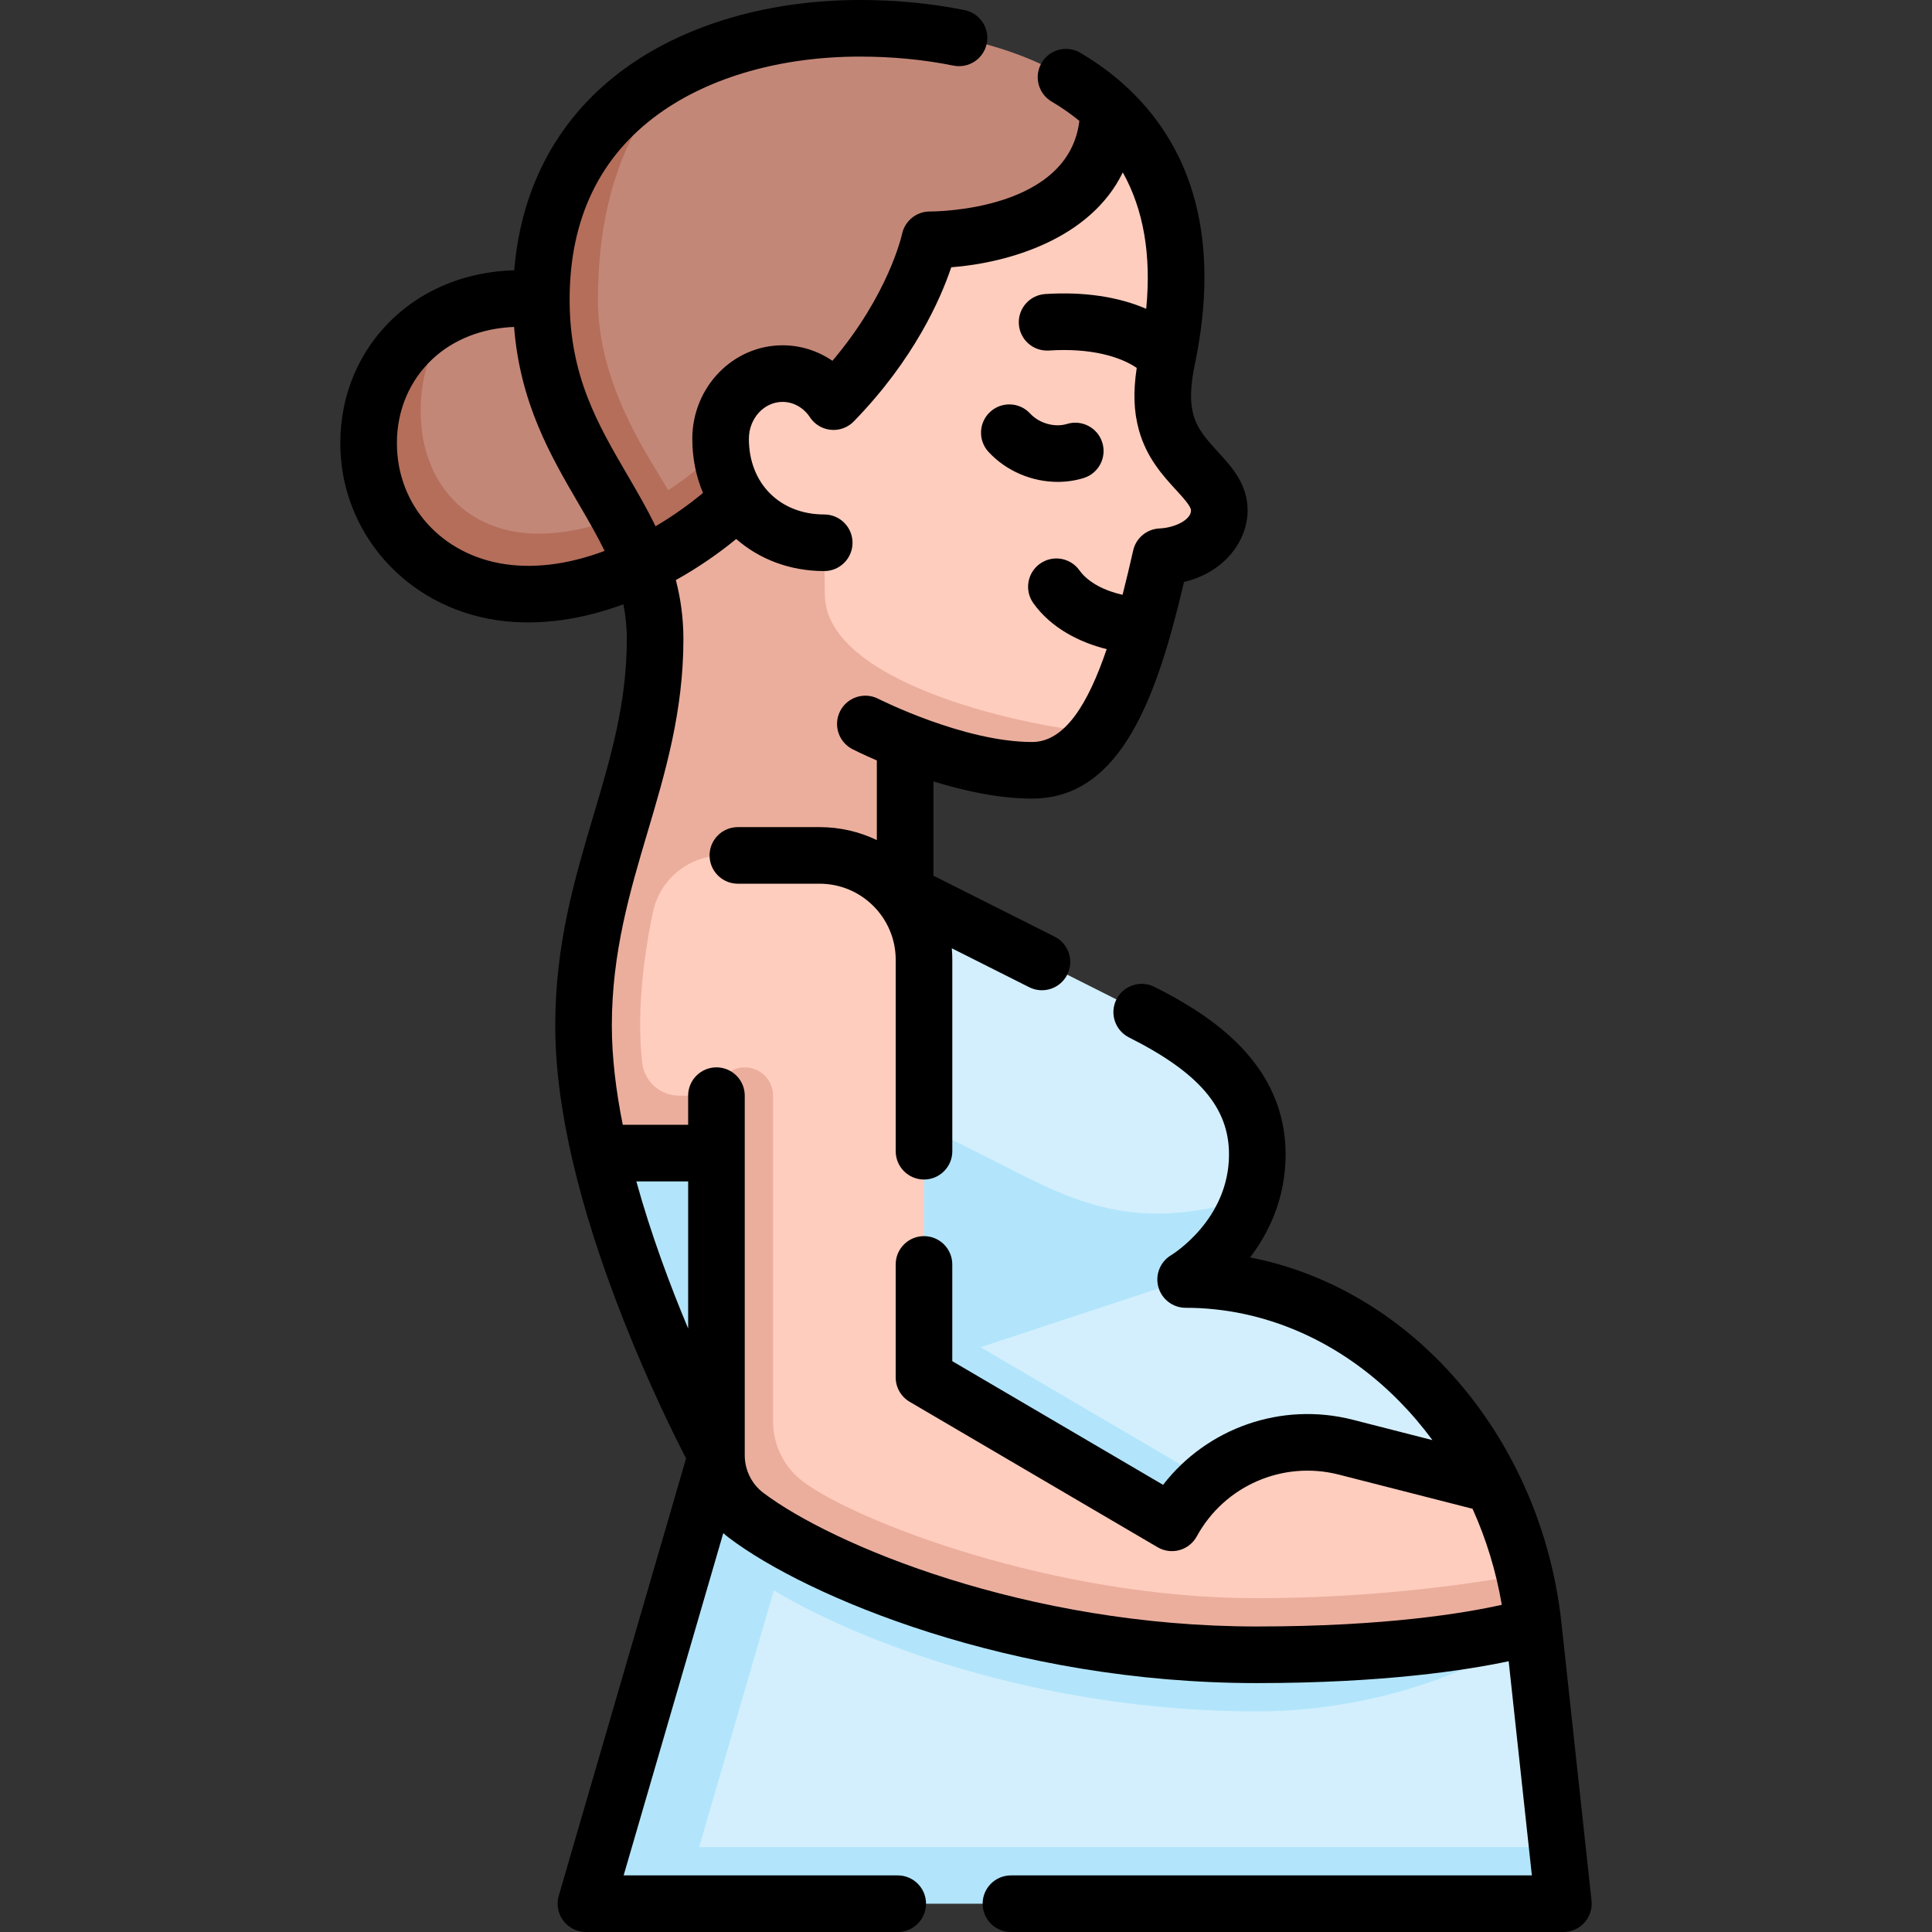  <svg class="logo__svg " enable-background="new 0 0 512 512" height="512" viewBox="0 0 512 512"
                        width="512" xmlns="http://www.w3.org/2000/svg">
                        <rect x="0" y="0" width="512" height="512" fill="#333333" stroke="none"/>
                        <g>
                            <g>
                                <path
                                    d="m121.191 82.243c-11.467 9.403-16.055 22.796-15.014 34.344 1.189 13.184 11.521 26.175 28.155 28.709 11.639 1.774 24.608-2.217 30.762-8.74-8.917-23.827-21.639-57.136-21.639-57.136-8.297-.903-15.82.203-22.264 2.823z"
                                    fill="#c38778" />
                                <path
                                    d="m137.818 141.109c-16.676-2.242-24.947-14.932-26.136-28.116-1.041-11.547 2.129-22.21 9.509-30.75-14.488 5.889-23.509 19.449-23.509 35.2 0 21.115 15.66 36.677 35.161 39.503 13.009 1.886 26.025-1.589 37.234-6.97-1.388-3.782-3.101-8.391-4.983-13.42-9.421 3.997-19.359 5.617-27.276 4.553z"
                                    fill="#b46e5a" />
                                <path
                                    d="m153.455 79.419c0 22.906 18.584 48.767 23.368 57.12l116.714-20.621c.084-28.047.187-66.441.189-87.106-16.98-15.901-43.164-21.312-65.846-21.312-15.088 0-30.545 2.728-44.044 8.781-9.569 7.271-30.381 25.047-30.381 63.138z"
                                    fill="#c38778" />
                                <path
                                    d="m194.472 115.918c-4.007 3.884-12.549 10.988-17.406 13.97-4.783-8.353-18.611-27.563-18.611-50.469 0-38.091 15.812-55.866 25.381-63.138-23.048 10.336-40.381 30.374-40.381 63.138 0 33.201 18.662 48.86 26.623 70.557h123.35s.05-14.52.109-34.058z"
                                    fill="#b46e5a" />
                                <path
                                    d="m290.941 194.207c6.621-9.146 11.702-24.646 16.674-46.669 7.652-.319 15.514-4.863 15.514-12.267 0-8.004-10.965-12.019-14.083-23.316-1.363-4.939-1.143-10.166.319-17.27 6.486-31.505-1.29-52.435-15.64-65.874-.002 35.062-47.337 34.737-47.337 34.737s-4.2 21.045-25.491 42.891c-2.968-4.49-7.907-7.43-13.499-7.43-9.076 0-16.433 7.74-16.433 17.287 0 6.055 1.685 11.555 4.694 16.024 4.742 7.043 25.283 61.887 25.283 61.887z"
                                    fill="#ffcdbe" />
                                <path
                                    d="m314.208 339.08-2.78.918c8.408-8.848 15.494-16.995 19.91-22.579 1.147-3.431 1.864-7.257 1.864-11.481 0-16.309-10.826-27.748-30.633-37.709-11.195-5.63-83.544-42.014-83.544-42.014l-60.033 79.365 41.073 78.923-20.839 112.842 233.467-7.846-6.353-58.639-10.842-37.416c-15.762-31.996-46.155-54.364-81.29-54.364z"
                                    fill="#d3effd" />
                                <path
                                    d="m185.277 489.5 19.803-68.026c22.173 13.344 69.958 32.063 127.961 32.063 36.21 0 66.164-14.676 73.299-22.676l-56.604-21.121-89.867-52.717 54.339-17.943s12.349-7.363 17.13-21.661c-24.108 7.476-39.572 4.464-58.77-5.19-4.581-2.304-28.471-14.318-49.565-24.926l-64.012 18.278c9.42 40.696 30.877 80.093 30.877 80.093l-34.591 118.826h259.041s-.61-5.628-1.625-15z"
                                    fill="#b2e5fb" />
                                <path
                                    d="m199.869 381.673c0 6.246 2.903 12.144 7.883 15.913 13.702 10.37 71.308 30.951 125.289 30.951 32.587 0 60.784-5.348 70.939-11.36-1.959-8.322-4.817-16.29-8.482-23.732l-38.836-9.926c-18.138-4.636-37.111 3.618-46.086 20.048l-65.707-38.545v-110.66c0-6.716-2.393-12.873-6.374-17.665-5.074-6.109-12.728-19.999-21.29-19.999l-47.127.316-7.036 82.138h36.827z"
                                    fill="#ffcdbe" />
                                <path
                                    d="m403.98 417.177c-11.748 2.193-38.352 6.36-70.939 6.36-53.98 0-106.587-20.581-120.289-30.951-4.98-3.769-7.883-9.667-7.883-15.913v-86.312c0-4.142-3.358-7.5-7.5-7.5s-7.5 3.358-7.5 7.5h-9.863c-5.064 0-9.331-3.818-9.841-8.856-.292-2.882-.519-6.24-.519-9.717 0-11.162 1.67-21.933 3.418-30.147 1.856-8.725 9.585-14.943 18.506-14.943h25.635c8.562 0 16.216 3.89 21.29 9.999l-.001.001h1.375v-40.195c8.85 3.477 21.893 7.638 33.657 7.638 6.983 0 12.605-3.29 17.415-9.934-23.39-2.276-72.351-14.145-72.351-36.742l-.159-13.624c-9.989 0-18.03-4.476-22.773-11.52-5.808 5.629-14.869 12.513-25.581 17.655 2.157 5.88 3.536 12.198 3.536 19.435 0 36.851-18.968 62.287-18.968 102.377 0 10.802 1.698 22.349 4.346 33.793h30.877v80.093c0 6.246 2.903 12.144 7.883 15.913 17.225 13.037 69.729 36.951 135.289 36.951 50.408 0 73.299-7.676 73.299-7.676-.503-4.652-1.307-9.217-2.359-13.685z"
                                    fill="#ebae9d" />
                            </g>
                            <g>
                                <path
                                    d="m414.318 512h-146.41c-4.142 0-7.5-3.358-7.5-7.5s3.358-7.5 7.5-7.5h138.053l-6.149-56.758c-11.03 2.35-32.976 5.795-66.771 5.795-65.289 0-119.384-23.006-139.815-38.471-.534-.404-1.051-.827-1.55-1.267l-26.405 90.701h72.637c4.142 0 7.5 3.358 7.5 7.5s-3.358 7.5-7.5 7.5h-82.632c-2.36 0-4.583-1.111-5.999-2.999s-1.862-4.332-1.202-6.598l33.744-115.912c-2.907-5.605-9.689-19.191-16.539-36.553-12.033-30.5-18.135-56.794-18.135-78.151 0-21.558 5.131-38.837 10.094-55.548 4.563-15.367 8.874-29.882 8.874-46.83 0-3.273-.324-6.337-.908-9.262-10.616 3.908-22.103 5.863-33.437 4.22-24.096-3.493-41.585-23.228-41.585-46.926 0-12.887 5.036-24.692 14.179-33.24 8.405-7.858 19.585-12.229 31.911-12.571 1.878-22.603 12.051-41.077 29.704-53.748 16.065-11.53 38.05-17.882 61.903-17.882 9.606 0 18.945.904 27.758 2.687 4.06.821 6.686 4.778 5.864 8.838s-4.778 6.686-8.838 5.864c-7.836-1.585-16.174-2.389-24.784-2.389-20.741 0-39.62 5.352-53.157 15.069-15.771 11.321-23.768 27.925-23.768 49.35 0 20.219 7.425 32.947 15.287 46.423 2.579 4.421 5.189 8.896 7.488 13.629 4.852-2.867 9.136-5.974 12.576-8.837-1.835-4.334-2.841-9.171-2.841-14.338 0-13.668 10.736-24.788 23.933-24.788 4.765 0 9.342 1.467 13.204 4.112 14.968-17.667 18.402-33.401 18.438-33.574.727-3.477 3.8-5.999 7.348-5.999h.097c2.076 0 36.714-.371 39.554-24.011-2.241-1.842-4.691-3.548-7.347-5.115-3.567-2.104-4.753-6.703-2.648-10.271 2.104-3.568 6.704-4.753 10.271-2.648 19.248 11.355 40.146 34.833 30.396 82.193-1.284 6.241-1.41 10.228-.435 13.762 1.073 3.889 3.699 6.754 6.479 9.787 3.691 4.027 7.875 8.593 7.875 15.525 0 7.831-5.866 16.329-16.859 18.965-6.988 29.757-16.392 57.404-40.245 57.404-8.813 0-18.125-2.061-26.157-4.548v24.982l32.124 16.155c3.701 1.861 5.192 6.369 3.331 10.07-1.86 3.701-6.369 5.192-10.07 3.331l-20.515-10.317c.086 1.005.131 2.021.131 3.049v50.728c0 4.142-3.358 7.5-7.5 7.5s-7.5-3.358-7.5-7.5v-50.728c0-11.119-9.045-20.164-20.164-20.164h-21.666c-4.142 0-7.5-3.358-7.5-7.5s3.358-7.5 7.5-7.5h21.664c5.427 0 10.57 1.235 15.164 3.44v-21.105c-3.767-1.624-6.151-2.833-6.46-2.99-3.688-1.887-5.148-6.405-3.262-10.093 1.887-3.688 6.404-5.147 10.091-3.262.378.191 22.74 11.454 40.788 11.454 8.718 0 14.879-10.236 19.754-24.611-7.128-1.764-14.691-5.543-19.428-12.168-2.409-3.37-1.63-8.054 1.739-10.463 3.37-2.408 8.054-1.63 10.463 1.739 2.415 3.378 6.981 5.509 11.433 6.493.98-3.818 1.912-7.757 2.812-11.742.747-3.306 3.617-5.7 7.003-5.842 3.931-.164 8.327-2.24 8.327-4.773 0-1.099-2.09-3.378-3.934-5.391-3.495-3.814-7.845-8.56-9.879-15.931-1.35-4.89-1.545-9.975-.573-16.457-4.333-2.947-12.112-5.329-23.263-4.599-4.14.271-7.704-2.86-7.975-6.993s2.86-7.704 6.993-7.975c10.201-.669 19.42.724 26.759 3.911 1.383-14.226-.693-26.297-6.203-36.143-8.516 17.541-30.073 23.952-45.462 25.142-2.8 8.313-9.806 24.364-25.734 40.743-.504.535-1.089.999-1.74 1.371-3.246 1.854-7.366 1.037-9.654-1.92-.145-.187-.279-.378-.403-.574-1.688-2.475-4.356-3.947-7.165-3.947-4.926 0-8.933 4.391-8.933 9.788 0 11.801 8.21 20.043 19.966 20.043 4.142 0 7.5 3.358 7.5 7.5s-3.358 7.5-7.5 7.5c-9.126 0-17.225-3.157-23.324-8.499-4.662 3.829-10.074 7.585-15.995 10.884 1.253 4.819 2.001 10 2.001 15.686 0 19.127-4.827 35.381-9.495 51.1-4.657 15.683-9.473 31.9-9.473 51.277 0 8.392 1.096 17.307 2.897 26.292h17.326v-7.719c0-4.142 3.358-7.5 7.5-7.5s7.5 3.358 7.5 7.5v95.312c0 3.893 1.835 7.606 4.91 9.933 18.098 13.698 69.603 35.431 130.762 35.431 34.238 0 55.341-3.582 64.955-5.745-1.509-8.865-4.13-17.426-7.751-25.448l-35.439-9.057c-14.831-3.792-30.31 2.944-37.647 16.376-.973 1.781-2.625 3.091-4.58 3.633-1.956.542-4.046.268-5.797-.759l-65.708-38.545c-2.295-1.347-3.705-3.808-3.705-6.469v-29.934c0-4.142 3.358-7.5 7.5-7.5s7.5 3.358 7.5 7.5v25.638l55.862 32.769c11.671-15.069 31.347-22.083 50.289-17.243l21.092 5.391c-2.704-3.667-5.659-7.137-8.849-10.373-15.695-15.922-35.78-24.691-56.555-24.691-3.375 0-6.335-2.255-7.231-5.51s.493-6.707 3.393-8.434c.593-.362 15.332-9.558 15.332-26.698 0-12.393-7.926-21.667-26.503-31.008-3.7-1.861-5.192-6.37-3.331-10.07s6.369-5.191 10.07-3.331c14.923 7.505 34.764 20.273 34.764 44.41 0 11.673-4.45 20.775-9.408 27.294 18.539 3.614 35.92 13.072 50.152 27.509 17.998 18.258 29.486 42.874 32.351 69.313l7.978 73.639c.229 2.117-.453 4.232-1.875 5.817s-3.449 2.488-5.578 2.488zm-245.678-198.919c3.88 14.046 8.968 27.642 13.728 38.991v-38.991zm-32.404-226.438c-8.476.335-16.037 3.288-21.63 8.517-6.077 5.681-9.423 13.595-9.423 22.283 0 16.437 11.817 29.628 28.737 32.081 8.91 1.289 17.978-.408 26.309-3.531-2.024-4.16-4.42-8.269-6.943-12.593-7.29-12.493-15.45-26.482-17.05-46.757zm144.069 41.063c-6.799 0-13.626-2.846-18.335-7.947-2.81-3.043-2.62-7.789.423-10.598s7.789-2.62 10.598.423c2.404 2.605 6.51 3.769 9.762 2.769 3.959-1.219 8.156 1.002 9.375 4.961 1.219 3.958-1.002 8.156-4.961 9.375-2.226.685-4.542 1.017-6.862 1.017z" />
                            </g>
                        </g>
                    </svg>